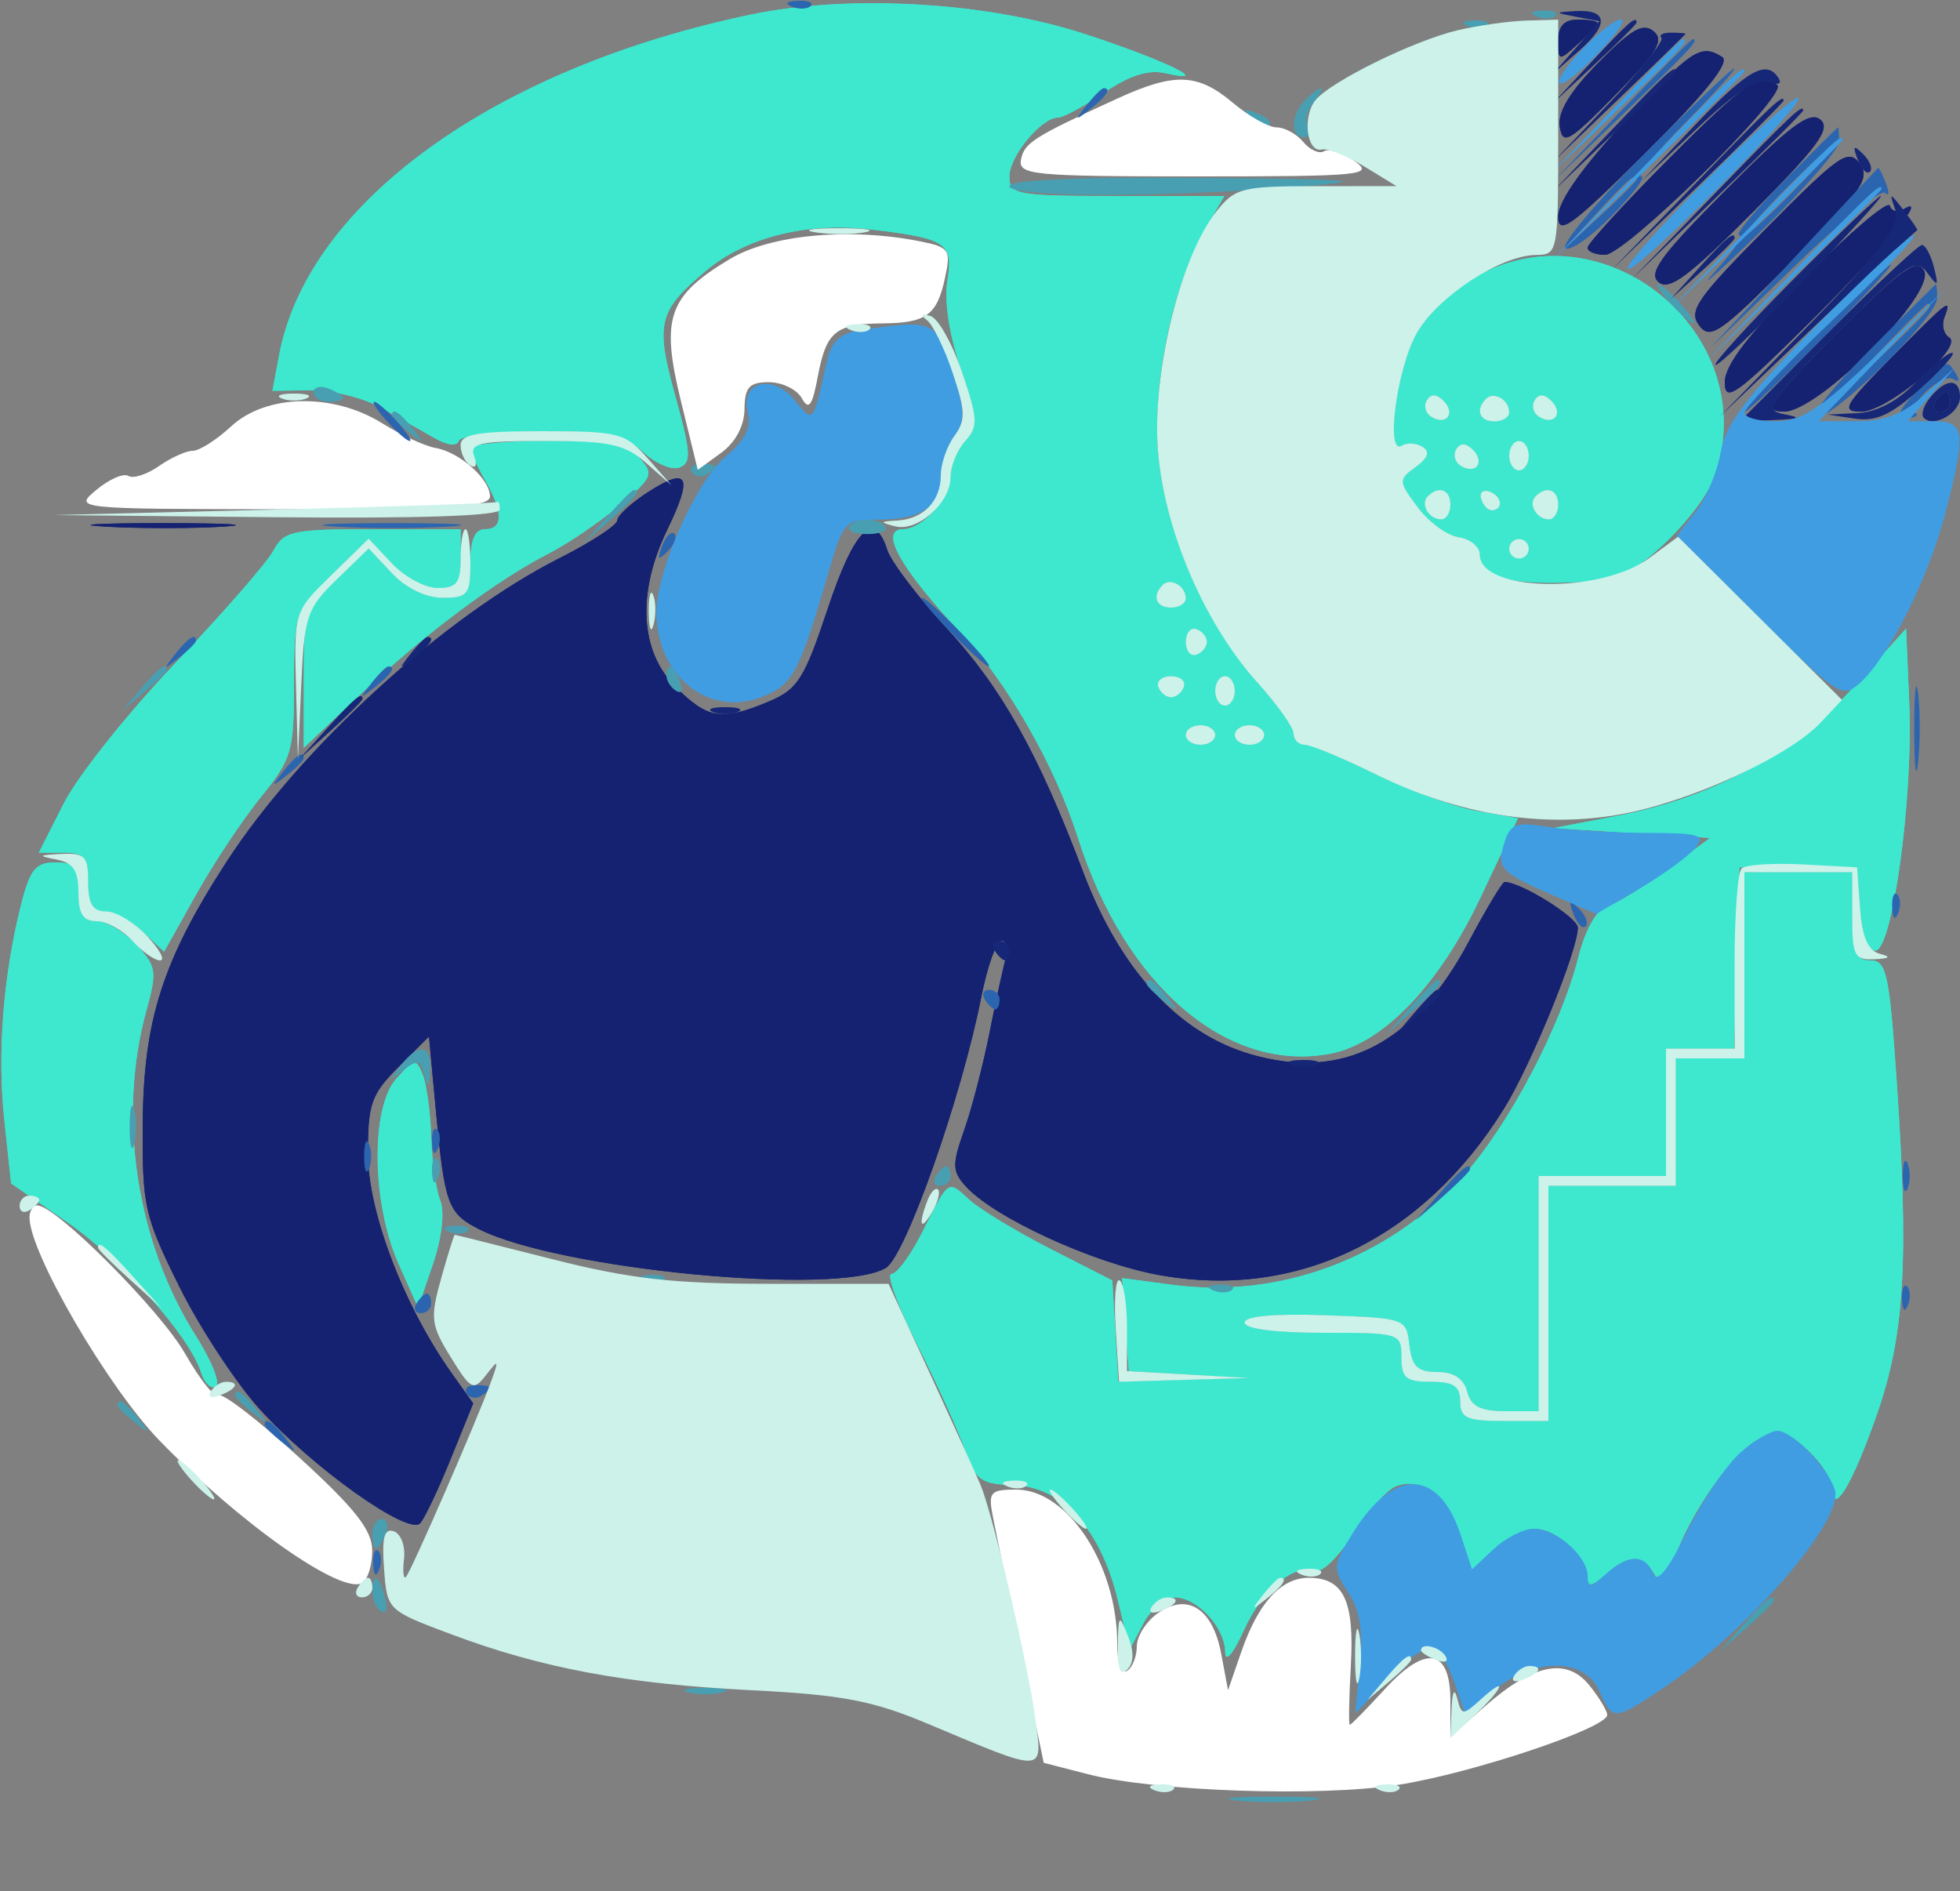 <svg xmlns="http://www.w3.org/2000/svg" width="200" height="193" viewBox="0 0 200 193" version="1.1"><rect x="0" y="0" width="200" height="193" fill="#808080" stroke="none"/><path d="M 76.633 1.486 C 50.481 6.936, 31.396 20.710, 28.484 36.235 L 27.800 39.877 31.727 39.823 C 33.886 39.793, 37.140 40.608, 38.957 41.635 C 40.774 42.661, 43.215 44.049, 44.381 44.721 C 45.656 45.455, 46.633 45.555, 46.833 44.971 C 47.017 44.437, 50.813 44, 55.269 44 C 62.155 44, 63.711 44.319, 65.635 46.127 C 66.880 47.296, 68.545 48.005, 69.336 47.701 C 70.562 47.231, 70.501 46.168, 68.916 40.454 C 66.846 32.988, 67.150 31.735, 72.023 27.634 C 76.067 24.232, 82.294 22.644, 88.665 23.392 C 96.629 24.326, 97.299 24.768, 96.667 28.666 C 96.332 30.731, 96.872 34.222, 98.064 37.685 C 99.799 42.728, 99.846 43.513, 98.504 44.996 C 97.677 45.910, 97 47.565, 97 48.674 C 97 50.821, 94.118 54, 92.171 54 C 89.648 54, 91.860 57.989, 98.042 64.589 C 102.845 69.717, 107.647 78.114, 109.999 85.500 C 114.805 100.589, 125.207 109.497, 135.719 107.525 C 141.102 106.515, 146.848 100.533, 151.112 91.500 L 154.888 83.500 150.694 82.762 C 148.387 82.355, 143.745 80.668, 140.377 79.012 C 137.010 77.355, 133.747 76, 133.127 76 C 132.507 76, 132 75.492, 132 74.871 C 132 74.250, 130.364 71.931, 128.364 69.718 C 122.624 63.364, 118.295 52.836, 118.075 44.694 C 117.878 37.422, 119.914 28.635, 123.044 23.250 L 124.933 20 113.966 20 C 103.667 20, 103 19.878, 103 18 C 103 15.942, 106.256 12, 107.956 12 C 108.481 12, 110.604 10.851, 112.674 9.446 C 115.298 7.666, 117.203 7.070, 118.968 7.477 C 124.073 8.654, 118.595 6.024, 110.500 3.410 C 100.531 0.191, 86.632 -0.598, 76.633 1.486 M 150.556 28.267 C 148.386 29.496, 145.713 32.039, 144.615 33.920 C 142.561 37.437, 141.330 46.532, 143.053 45.468 C 143.574 45.145, 144.518 45.202, 145.151 45.594 C 145.949 46.087, 145.736 46.720, 144.458 47.655 C 142.672 48.960, 142.679 49.093, 144.657 51.752 C 145.781 53.263, 147.668 54.644, 148.850 54.820 C 150.033 54.995, 151 55.794, 151 56.594 C 151 59.168, 155.004 59.963, 163.997 59.175 C 167.013 58.911, 173.736 52.330, 175.047 48.359 C 179.779 34.021, 163.694 20.825, 150.556 28.267 M 145.597 40.844 C 145.251 41.404, 145.455 42.163, 146.050 42.531 C 147.588 43.481, 148.580 42.180, 147.296 40.896 C 146.578 40.178, 146.019 40.161, 145.597 40.844 M 151.639 40.694 C 150.513 41.820, 150.954 43, 152.500 43 C 153.325 43, 154 42.577, 154 42.059 C 154 40.798, 152.438 39.895, 151.639 40.694 M 156.597 40.844 C 156.251 41.404, 156.455 42.163, 157.050 42.531 C 158.588 43.481, 159.580 42.180, 158.296 40.896 C 157.578 40.178, 157.019 40.161, 156.597 40.844 M 48.035 45.750 C 48.055 46.163, 48.714 47.625, 49.500 49 C 51.363 52.259, 51.363 54, 49.500 54 C 48.452 54, 48 55.056, 48 57.500 C 48 60.674, 47.737 61, 45.174 61 C 43.449 61, 41.429 60.021, 39.987 58.486 L 37.625 55.972 34.312 59.182 C 31.188 62.210, 31 62.787, 31 69.348 L 31 76.304 36.750 70.876 C 43.170 64.815, 50.723 59.164, 56 56.475 C 57.925 55.494, 61.157 53.300, 63.183 51.600 C 66.595 48.737, 66.749 48.380, 65.278 46.755 C 64.021 45.366, 62.054 45, 55.845 45 C 51.530 45, 48.016 45.337, 48.035 45.750 M 148.597 45.844 C 148.251 46.404, 148.455 47.163, 149.050 47.531 C 150.588 48.481, 151.580 47.180, 150.296 45.896 C 149.578 45.178, 149.019 45.161, 148.597 45.844 M 154 46.500 C 154 47.325, 154.450 48, 155 48 C 155.550 48, 156 47.325, 156 46.500 C 156 45.675, 155.550 45, 155 45 C 154.450 45, 154 45.675, 154 46.500 M 145.694 50.639 C 144.895 51.438, 145.798 53, 147.059 53 C 147.577 53, 148 52.325, 148 51.500 C 148 49.954, 146.820 49.513, 145.694 50.639 M 151.150 50.950 C 151.370 51.610, 151.876 52.116, 152.275 52.075 C 153.471 51.951, 153.239 50.580, 151.950 50.150 C 151.290 49.930, 150.930 50.290, 151.150 50.950 M 156.694 50.639 C 155.895 51.438, 156.798 53, 158.059 53 C 158.577 53, 159 52.325, 159 51.500 C 159 49.954, 157.820 49.513, 156.694 50.639 M 27.890 56.206 C 27.240 57.419, 22.741 62.578, 17.890 67.669 C 13.039 72.761, 7.922 79.194, 6.518 81.964 L 3.966 87 6.483 87 C 8.613 87, 9 87.461, 9 90 C 9 92.147, 9.479 93, 10.686 93 C 11.613 93, 13.356 93.925, 14.559 95.055 L 16.747 97.111 19.994 91.305 C 21.780 88.112, 24.762 83.624, 26.621 81.332 C 29.778 77.437, 30 76.678, 30 69.785 C 30 62.555, 30.077 62.331, 33.810 58.686 L 37.619 54.966 39.984 57.483 C 41.285 58.867, 43.395 60, 44.674 60 C 46.592 60, 47 59.473, 47 57 L 47 54 38.035 54 C 29.815 54, 28.972 54.183, 27.890 56.206 M 154 56 C 154 56.550, 154.450 57, 155 57 C 155.550 57, 156 56.550, 156 56 C 156 55.450, 155.550 55, 155 55 C 154.450 55, 154 55.450, 154 56 M 118.639 59.694 C 117.513 60.820, 117.954 62, 119.500 62 C 120.325 62, 121 61.577, 121 61.059 C 121 59.798, 119.438 58.895, 118.639 59.694 M 121 65.500 C 121 66.417, 121.484 67.005, 122.075 66.808 C 122.666 66.611, 123.150 66.023, 123.150 65.500 C 123.150 64.977, 122.666 64.389, 122.075 64.192 C 121.484 63.995, 121 64.583, 121 65.500 M 189.225 70.019 C 183.070 76.880, 174.831 81.384, 165 83.260 L 158.500 84.500 166.500 85 L 174.500 85.500 170.149 88.715 C 167.755 90.483, 164.992 92.185, 164.009 92.497 C 162.905 92.847, 161.781 94.815, 161.070 97.637 C 159.298 104.674, 153.981 114.804, 149.366 119.938 C 141.742 128.417, 130.602 132.577, 119.500 131.089 L 114.500 130.420 114.843 135.164 L 115.187 139.909 121.343 140.262 L 127.500 140.615 120.802 140.807 L 114.105 141 113.802 135.829 L 113.500 130.658 107.217 127.455 C 103.762 125.693, 100.047 123.447, 98.961 122.465 C 96.670 120.391, 96.875 120.253, 94.103 125.750 C 92.924 128.088, 91.513 130, 90.967 130 C 90.421 130, 91.618 133.262, 93.626 137.250 C 95.634 141.238, 97.817 146.058, 98.476 147.962 C 99.550 151.063, 100.076 151.438, 103.527 151.557 C 108.420 151.727, 112.343 156.093, 114.070 163.290 L 115.276 168.320 116.670 165.660 C 117.437 164.197, 118.880 163, 119.877 163 C 122.169 163, 124.993 166.062, 125.022 168.579 C 125.035 169.710, 125.822 168.786, 126.937 166.331 C 128.822 162.178, 132.048 159.516, 134.289 160.263 C 134.937 160.479, 136.658 158.777, 138.115 156.480 C 139.571 154.184, 141.523 152.013, 142.454 151.656 C 145.075 150.650, 147.723 152.631, 149.023 156.570 L 150.206 160.155 152.418 158.077 C 153.634 156.935, 155.543 156, 156.659 156 C 158.894 156, 162 158.899, 162 160.984 C 162 161.966, 162.475 161.880, 163.829 160.655 C 166.138 158.566, 167.652 158.556, 168.809 160.624 C 169.565 161.975, 169.893 161.746, 170.758 159.263 C 172.497 154.277, 176.929 147.990, 179.546 146.797 C 181.659 145.834, 182.383 146.011, 184.510 148.009 C 185.879 149.296, 187 151.035, 187 151.874 C 187 154.843, 189.069 151.378, 191.541 144.269 C 194.353 136.183, 194.795 128.643, 193.534 110.250 C 192.784 99.307, 192.498 98, 190.847 98 C 189.325 98, 189 97.209, 189 93.500 L 189 89 183.500 89 L 178 89 178 98.500 L 178 108 174.500 108 L 171 108 171 114.500 L 171 121 164.500 121 L 158 121 158 133 L 158 145 153.500 145 C 149.667 145, 149 144.704, 149 143 C 149 141.444, 148.333 141, 146 141 C 143.467 141, 143 140.611, 143 138.500 C 143 136.042, 142.867 136, 135 136 C 130.126 136, 127 135.593, 127 134.960 C 127 134.300, 130.017 134.025, 135.250 134.210 C 143.425 134.497, 143.503 134.525, 143.816 137.250 C 144.069 139.441, 144.646 140, 146.660 140 C 148.346 140, 149.361 140.666, 149.710 142 C 150.103 143.503, 151.074 144, 153.617 144 L 157 144 157 132 L 157 120 163.500 120 L 170 120 170 113.500 L 170 107 173.462 107 L 176.925 107 177.212 97.750 L 177.500 88.500 183.500 88.500 L 189.500 88.500 189.807 92.750 C 189.993 95.316, 190.610 97, 191.363 97 C 193.096 97, 195.231 81.466, 194.824 71.819 L 194.500 64.138 189.225 70.019 M 118.192 70.075 C 118.389 70.666, 118.977 71.150, 119.500 71.150 C 120.023 71.150, 120.611 70.666, 120.808 70.075 C 121.005 69.484, 120.417 69, 119.500 69 C 118.583 69, 117.995 69.484, 118.192 70.075 M 124 70.500 C 124 71.325, 124.450 72, 125 72 C 125.550 72, 126 71.325, 126 70.500 C 126 69.675, 125.550 69, 125 69 C 124.450 69, 124 69.675, 124 70.500 M 121 75 C 121 75.550, 121.675 76, 122.500 76 C 123.325 76, 124 75.550, 124 75 C 124 74.450, 123.325 74, 122.500 74 C 121.675 74, 121 74.450, 121 75 M 126 75 C 126 75.550, 126.675 76, 127.500 76 C 128.325 76, 129 75.550, 129 75 C 129 74.450, 128.325 74, 127.500 74 C 126.675 74, 126 74.450, 126 75 M 2.148 92.328 C 0.326 99.562, -0.289 107.474, 0.440 114.285 L 1.133 120.759 6.727 124.612 C 12.346 128.482, 19.319 136.280, 20.507 140.022 C 20.857 141.126, 21.542 141.783, 22.029 141.482 C 22.516 141.181, 21.598 138.859, 19.989 136.322 C 13.912 126.739, 11.958 113.914, 14.933 103.138 C 16.045 99.110, 15.965 98.592, 13.894 96.388 C 12.661 95.074, 10.830 94, 9.826 94 C 8.464 94, 8 93.238, 8 91 C 8 88.507, 7.598 88, 5.619 88 C 3.645 88, 3.051 88.741, 2.148 92.328 M 40.464 110.042 C 37.803 112.987, 37.912 122.761, 40.675 128.967 L 42.664 133.434 44.184 128.967 C 45.094 126.295, 45.391 123.697, 44.923 122.500 C 44.493 121.400, 44.077 118.475, 44 116 C 43.923 113.525, 43.537 110.683, 43.144 109.685 C 42.473 107.982, 42.306 108.005, 40.464 110.042" stroke="none" fill="#3de8cf" fill-rule="evenodd"/><path d="M 161.510 4.990 C 159.935 6.634, 158.869 8.202, 159.141 8.475 C 159.414 8.747, 161.157 7.402, 163.015 5.485 C 164.872 3.568, 165.938 2, 165.383 2 C 164.828 2, 163.085 3.345, 161.510 4.990 M 164.971 10.750 L 158.500 17.500 165.250 11.029 C 171.520 5.018, 172.457 4, 171.721 4 C 171.568 4, 168.530 7.037, 164.971 10.750 M 167.980 16.750 L 158.500 26.500 168.250 17.020 C 173.613 11.806, 178 7.418, 178 7.270 C 178 6.545, 176.785 7.694, 167.980 16.750 M 174.031 18.469 C 169.397 23.127, 165.830 27.163, 166.105 27.438 C 166.379 27.713, 170.621 23.901, 175.531 18.969 C 180.441 14.036, 184.008 10, 183.457 10 C 182.906 10, 178.664 13.811, 174.031 18.469 M 178.978 22.750 L 170.500 31.500 179.250 23.022 C 184.063 18.359, 188 14.422, 188 14.272 C 188 13.544, 186.852 14.623, 178.978 22.750 M 182.978 27.750 L 174.500 36.500 183.250 28.022 C 188.063 23.359, 192 19.422, 192 19.272 C 192 18.544, 190.852 19.623, 182.978 27.750 M 185.341 33.250 C 178.211 40.482, 176.082 43.296, 175.584 46.149 C 175.234 48.155, 174.086 50.892, 173.034 52.230 L 171.120 54.663 179.521 63.021 C 187.581 71.039, 188 71.310, 189.815 69.668 C 192.720 67.038, 196.767 58.993, 198.467 52.465 C 200.644 44.106, 200.511 43, 197.326 43 L 194.651 43 197.072 40.250 L 199.493 37.500 196.442 40.250 C 194.209 42.263, 192.340 43, 189.474 43 L 185.558 43 192.029 36.250 L 198.500 29.500 191.475 36.250 C 185.766 41.736, 183.846 43, 181.225 43 C 179.451 43, 178 42.601, 178 42.114 C 178 41.626, 182.073 37.351, 187.051 32.614 C 192.030 27.876, 195.733 24, 195.282 24 C 194.830 24, 190.357 28.163, 185.341 33.250 M 87.752 33.716 C 85.745 34.020, 84.844 34.856, 84.409 36.816 C 82.970 43.307, 83.020 43.246, 81.082 40.853 C 78.832 38.074, 75.497 38.969, 76.324 42.130 C 76.717 43.636, 76.054 44.925, 73.993 46.659 C 71.014 49.166, 67 58.253, 67 62.490 C 67 69.047, 72.437 73.304, 77.914 71.036 C 80.916 69.792, 81.556 68.584, 84.425 58.750 C 86.082 53.071, 86.148 53, 89.851 53 C 94.077 53, 96 51.590, 96 48.491 C 96 47.331, 96.610 45.548, 97.356 44.528 C 98.504 42.958, 98.475 41.932, 97.165 37.837 C 95.518 32.686, 95.269 32.577, 87.752 33.716 M 153.504 85.987 C 152.681 88.579, 153.114 89.034, 158.695 91.443 L 162.890 93.254 167.275 90.685 C 169.686 89.272, 172.241 87.414, 172.952 86.558 C 174.099 85.175, 173.528 84.999, 167.872 84.989 C 164.368 84.983, 159.859 84.707, 157.854 84.375 C 154.697 83.853, 154.113 84.069, 153.504 85.987 M 177.571 148.250 C 176.173 149.488, 173.731 153.112, 172.143 156.304 C 170.166 160.276, 169.067 161.617, 168.659 160.554 C 167.888 158.543, 166.121 158.580, 163.829 160.655 C 162.272 162.064, 162 162.087, 162 160.810 C 162 158.800, 158.790 156, 156.486 156 C 155.464 156, 153.634 156.935, 152.418 158.077 L 150.206 160.155 149.023 156.570 C 146.793 149.811, 142.167 149.757, 138.036 156.441 C 135.999 159.737, 135.977 160.035, 137.573 162.470 C 138.781 164.315, 139.120 166.402, 138.781 169.922 L 138.312 174.812 141.615 171.309 C 145.419 167.276, 146.932 167.369, 148.431 171.727 L 149.500 174.833 152.500 172.422 C 156.626 169.105, 161.652 169.142, 163.182 172.500 C 164.591 175.592, 164.643 175.591, 169.518 172.366 C 178.176 166.639, 188.213 155.095, 187.224 152 C 186.514 149.774, 182.838 146, 181.381 146 C 180.683 146, 178.968 147.012, 177.571 148.250" stroke="none" fill="#409de2" fill-rule="evenodd"/><path d="M 159 4.155 C 159 6.247, 159.059 6.257, 161 4.500 C 162.100 3.505, 163 2.535, 163 2.345 C 163 2.155, 162.100 2, 161 2 C 159.619 2, 159 2.667, 159 4.155 M 163.095 6.403 C 160.176 9.377, 158.934 11.437, 159.164 12.923 C 159.463 14.859, 160.079 14.508, 164.802 9.714 C 169.118 5.333, 169.849 4.120, 168.733 3.193 C 167.653 2.297, 166.458 2.977, 163.095 6.403 M 165.750 12.450 C 161.376 17.169, 159 20.564, 159 22.096 C 159 24.091, 160.395 23.070, 167.976 15.524 C 174.123 9.406, 176.566 6.343, 175.726 5.810 C 173.547 4.425, 172.608 5.051, 165.750 12.450 M 170.228 16.271 C 165.703 20.820, 162 24.870, 162 25.271 C 162 25.672, 162.797 26, 163.772 26 C 165.848 26, 182.394 9.727, 181.364 8.698 C 179.835 7.168, 178.130 8.328, 170.228 16.271 M 176.133 19.366 C 169.470 26.064, 168.146 27.877, 169.250 28.793 C 170.334 29.692, 172.326 28.209, 178.867 21.634 C 185.530 14.936, 186.854 13.123, 185.750 12.207 C 184.666 11.308, 182.674 12.791, 176.133 19.366 M 180.303 23.229 C 173.159 30.441, 172.272 31.718, 173.377 33.199 C 174.513 34.720, 175.501 34.038, 182.839 26.662 C 190.018 19.445, 190.875 18.212, 189.764 16.692 C 188.622 15.130, 187.688 15.775, 180.303 23.229 M 184.244 28.254 C 178.404 34.125, 176 37.258, 176 38.999 C 176 41.140, 177.102 40.365, 184.569 32.978 C 192.256 25.372, 197.013 19.638, 194.185 21.386 C 193.627 21.730, 193.017 21.552, 192.830 20.990 C 192.642 20.427, 188.779 23.696, 184.244 28.254 M 187.490 34.010 C 180.451 41.090, 179.832 42, 182.052 42 C 185.599 42, 197.606 29.906, 196.328 27.621 C 195.591 26.305, 194.020 27.441, 187.490 34.010 M 193 36.500 C 188.169 41.392, 187.828 42, 189.913 42 C 192.618 42, 200.455 35.399, 198.895 34.435 C 198.328 34.084, 198.105 33.168, 198.400 32.399 C 199.207 30.298, 198.881 30.545, 193 36.500 M 197.500 41 C 197.160 41.550, 197.359 42, 197.941 42 C 198.523 42, 199 41.550, 199 41 C 199 40.450, 198.802 40, 198.559 40 C 198.316 40, 197.840 40.450, 197.500 41 M 66.250 50.134 C 64.463 51.268, 63 52.596, 63 53.084 C 63 53.572, 60.358 55.305, 57.130 56.934 C 45.336 62.888, 30.637 76.305, 23.052 88.041 C 16.597 98.028, 14.645 104.126, 14.568 114.552 C 14.504 123.063, 14.724 124.057, 18.253 131.197 C 20.317 135.373, 24.009 141.018, 26.458 143.743 C 31.840 149.729, 41.695 156.744, 42.876 155.430 C 43.336 154.918, 44.740 151.959, 45.997 148.853 L 48.283 143.206 46.119 140.167 C 41.231 133.302, 37.554 123.691, 37.543 117.753 C 37.534 112.644, 37.880 111.658, 40.653 108.885 L 43.773 105.765 44.458 113.133 C 45.366 122.897, 45.683 123.786, 48.821 125.396 C 56.903 129.542, 85.483 132.285, 90.384 129.385 C 92.396 128.195, 98.117 111.969, 100.128 101.750 C 100.751 98.588, 101.682 96, 102.197 96 C 102.713 96, 102.910 96.787, 102.636 97.750 C 102.362 98.713, 101.608 102.170, 100.960 105.433 C 100.312 108.696, 99.151 113.155, 98.380 115.341 C 97.143 118.845, 97.163 119.523, 98.544 121.049 C 101.429 124.236, 111.453 128.850, 118.193 130.091 C 132.255 132.682, 145.193 126.459, 153.469 113.123 C 156.243 108.653, 161 96.992, 161 94.662 C 161 93.627, 155.184 90, 153.525 90 C 153.301 90, 151.656 92.742, 149.870 96.093 C 144.288 106.565, 137.024 110.312, 127.610 107.575 C 120.241 105.433, 114.295 98.960, 110.526 88.980 C 105.945 76.848, 102.250 70.255, 96.565 64.071 C 93.622 60.870, 90.911 57.294, 90.540 56.125 C 89.216 51.953, 87.178 53.957, 84.467 62.099 C 82.067 69.306, 81.400 70.353, 78.417 71.599 C 73.632 73.599, 72.218 73.372, 68.923 70.077 C 65.301 66.455, 64.978 60.491, 68.059 54.114 C 70.723 48.601, 70.262 47.587, 66.250 50.134 M 10.789 53.741 C 14.248 53.937, 19.648 53.936, 22.789 53.738 C 25.930 53.540, 23.100 53.380, 16.500 53.382 C 9.900 53.384, 7.330 53.546, 10.789 53.741" stroke="none" fill="#152272" fill-rule="evenodd"/><path d="M 159 4.155 C 159 6.247, 159.059 6.257, 161 4.500 C 162.100 3.505, 163 2.535, 163 2.345 C 163 2.155, 162.100 2, 161 2 C 159.619 2, 159 2.667, 159 4.155 M 163.095 6.403 C 160.176 9.377, 158.934 11.437, 159.164 12.923 C 159.463 14.859, 160.079 14.508, 164.802 9.714 C 169.118 5.333, 169.849 4.120, 168.733 3.193 C 167.653 2.297, 166.458 2.977, 163.095 6.403 M 165.750 12.450 C 161.376 17.169, 159 20.564, 159 22.096 C 159 24.091, 160.395 23.070, 167.976 15.524 C 174.123 9.406, 176.566 6.343, 175.726 5.810 C 173.547 4.425, 172.608 5.051, 165.750 12.450 M 170.228 16.271 C 165.703 20.820, 162 24.870, 162 25.271 C 162 25.672, 162.797 26, 163.772 26 C 165.848 26, 182.394 9.727, 181.364 8.698 C 179.835 7.168, 178.130 8.328, 170.228 16.271 M 176.133 19.366 C 169.470 26.064, 168.146 27.877, 169.250 28.793 C 170.334 29.692, 172.326 28.209, 178.867 21.634 C 185.530 14.936, 186.854 13.123, 185.750 12.207 C 184.666 11.308, 182.674 12.791, 176.133 19.366 M 180.303 23.229 C 173.159 30.441, 172.272 31.718, 173.377 33.199 C 174.513 34.720, 175.501 34.038, 182.839 26.662 C 190.018 19.445, 190.875 18.212, 189.764 16.692 C 188.622 15.130, 187.688 15.775, 180.303 23.229 M 184.244 28.254 C 178.404 34.125, 176 37.258, 176 38.999 C 176 41.140, 177.102 40.365, 184.569 32.978 C 192.256 25.372, 197.013 19.638, 194.185 21.386 C 193.627 21.730, 193.017 21.552, 192.830 20.990 C 192.642 20.427, 188.779 23.696, 184.244 28.254 M 187.490 34.010 C 180.451 41.090, 179.832 42, 182.052 42 C 185.599 42, 197.606 29.906, 196.328 27.621 C 195.591 26.305, 194.020 27.441, 187.490 34.010 M 193 36.500 C 188.169 41.392, 187.828 42, 189.913 42 C 192.618 42, 200.455 35.399, 198.895 34.435 C 198.328 34.084, 198.105 33.168, 198.400 32.399 C 199.207 30.298, 198.881 30.545, 193 36.500 M 197.500 41 C 197.160 41.550, 197.359 42, 197.941 42 C 198.523 42, 199 41.550, 199 41 C 199 40.450, 198.802 40, 198.559 40 C 198.316 40, 197.840 40.450, 197.500 41 M 66.250 50.134 C 64.463 51.268, 63 52.596, 63 53.084 C 63 53.572, 60.358 55.305, 57.130 56.934 C 45.336 62.888, 30.637 76.305, 23.052 88.041 C 16.597 98.028, 14.645 104.126, 14.568 114.552 C 14.504 123.063, 14.724 124.057, 18.253 131.197 C 20.317 135.373, 24.009 141.018, 26.458 143.743 C 31.840 149.729, 41.695 156.744, 42.876 155.430 C 43.336 154.918, 44.740 151.959, 45.997 148.853 L 48.283 143.206 46.119 140.167 C 41.231 133.302, 37.554 123.691, 37.543 117.753 C 37.534 112.644, 37.880 111.658, 40.653 108.885 L 43.773 105.765 44.458 113.133 C 45.366 122.897, 45.683 123.786, 48.821 125.396 C 56.903 129.542, 85.483 132.285, 90.384 129.385 C 92.396 128.195, 98.117 111.969, 100.128 101.750 C 100.751 98.588, 101.682 96, 102.197 96 C 102.713 96, 102.910 96.787, 102.636 97.750 C 102.362 98.713, 101.608 102.170, 100.960 105.433 C 100.312 108.696, 99.151 113.155, 98.380 115.341 C 97.143 118.845, 97.163 119.523, 98.544 121.049 C 101.429 124.236, 111.453 128.850, 118.193 130.091 C 132.255 132.682, 145.193 126.459, 153.469 113.123 C 156.243 108.653, 161 96.992, 161 94.662 C 161 93.627, 155.184 90, 153.525 90 C 153.301 90, 151.656 92.742, 149.870 96.093 C 144.288 106.565, 137.024 110.312, 127.610 107.575 C 120.241 105.433, 114.295 98.960, 110.526 88.980 C 105.945 76.848, 102.250 70.255, 96.565 64.071 C 93.622 60.870, 90.911 57.294, 90.540 56.125 C 89.216 51.953, 87.178 53.957, 84.467 62.099 C 82.067 69.306, 81.400 70.353, 78.417 71.599 C 73.632 73.599, 72.218 73.372, 68.923 70.077 C 65.301 66.455, 64.978 60.491, 68.059 54.114 C 70.723 48.601, 70.262 47.587, 66.250 50.134 M 10.789 53.741 C 14.248 53.937, 19.648 53.936, 22.789 53.738 C 25.930 53.540, 23.100 53.380, 16.500 53.382 C 9.900 53.384, 7.330 53.546, 10.789 53.741" stroke="none" fill="#152272" fill-rule="evenodd"/><path d="M 76.633 1.486 C 50.481 6.936, 31.396 20.710, 28.484 36.235 L 27.800 39.877 31.727 39.823 C 33.886 39.793, 37.140 40.608, 38.957 41.635 C 40.774 42.661, 43.215 44.049, 44.381 44.721 C 45.656 45.455, 46.633 45.555, 46.833 44.971 C 47.017 44.437, 50.813 44, 55.269 44 C 62.155 44, 63.711 44.319, 65.635 46.127 C 66.880 47.296, 68.545 48.005, 69.336 47.701 C 70.562 47.231, 70.501 46.168, 68.916 40.454 C 66.846 32.988, 67.150 31.735, 72.023 27.634 C 76.067 24.232, 82.294 22.644, 88.665 23.392 C 96.629 24.326, 97.299 24.768, 96.667 28.666 C 96.332 30.731, 96.872 34.222, 98.064 37.685 C 99.799 42.728, 99.846 43.513, 98.504 44.996 C 97.677 45.910, 97 47.565, 97 48.674 C 97 50.821, 94.118 54, 92.171 54 C 89.648 54, 91.860 57.989, 98.042 64.589 C 102.845 69.717, 107.647 78.114, 109.999 85.500 C 114.805 100.589, 125.207 109.497, 135.719 107.525 C 141.102 106.515, 146.848 100.533, 151.112 91.500 L 154.888 83.500 150.694 82.762 C 148.387 82.355, 143.745 80.668, 140.377 79.012 C 137.010 77.355, 133.747 76, 133.127 76 C 132.507 76, 132 75.492, 132 74.871 C 132 74.250, 130.364 71.931, 128.364 69.718 C 122.624 63.364, 118.295 52.836, 118.075 44.694 C 117.878 37.422, 119.914 28.635, 123.044 23.250 L 124.933 20 113.966 20 C 103.667 20, 103 19.878, 103 18 C 103 15.942, 106.256 12, 107.956 12 C 108.481 12, 110.604 10.851, 112.674 9.446 C 115.298 7.666, 117.203 7.070, 118.968 7.477 C 124.073 8.654, 118.595 6.024, 110.500 3.410 C 100.531 0.191, 86.632 -0.598, 76.633 1.486 M 150.556 28.267 C 148.386 29.496, 145.713 32.039, 144.615 33.920 C 142.561 37.437, 141.330 46.532, 143.053 45.468 C 143.574 45.145, 144.518 45.202, 145.151 45.594 C 145.949 46.087, 145.736 46.720, 144.458 47.655 C 142.672 48.960, 142.679 49.093, 144.657 51.752 C 145.781 53.263, 147.668 54.644, 148.850 54.820 C 150.033 54.995, 151 55.794, 151 56.594 C 151 59.168, 155.004 59.963, 163.997 59.175 C 167.013 58.911, 173.736 52.330, 175.047 48.359 C 179.779 34.021, 163.694 20.825, 150.556 28.267 M 145.597 40.844 C 145.251 41.404, 145.455 42.163, 146.050 42.531 C 147.588 43.481, 148.580 42.180, 147.296 40.896 C 146.578 40.178, 146.019 40.161, 145.597 40.844 M 151.639 40.694 C 150.513 41.820, 150.954 43, 152.500 43 C 153.325 43, 154 42.577, 154 42.059 C 154 40.798, 152.438 39.895, 151.639 40.694 M 156.597 40.844 C 156.251 41.404, 156.455 42.163, 157.050 42.531 C 158.588 43.481, 159.580 42.180, 158.296 40.896 C 157.578 40.178, 157.019 40.161, 156.597 40.844 M 48.035 45.750 C 48.055 46.163, 48.714 47.625, 49.500 49 C 51.363 52.259, 51.363 54, 49.500 54 C 48.452 54, 48 55.056, 48 57.500 C 48 60.674, 47.737 61, 45.174 61 C 43.449 61, 41.429 60.021, 39.987 58.486 L 37.625 55.972 34.312 59.182 C 31.188 62.210, 31 62.787, 31 69.348 L 31 76.304 36.750 70.876 C 43.170 64.815, 50.723 59.164, 56 56.475 C 57.925 55.494, 61.157 53.300, 63.183 51.600 C 66.595 48.737, 66.749 48.380, 65.278 46.755 C 64.021 45.366, 62.054 45, 55.845 45 C 51.530 45, 48.016 45.337, 48.035 45.750 M 148.597 45.844 C 148.251 46.404, 148.455 47.163, 149.050 47.531 C 150.588 48.481, 151.580 47.180, 150.296 45.896 C 149.578 45.178, 149.019 45.161, 148.597 45.844 M 154 46.500 C 154 47.325, 154.450 48, 155 48 C 155.550 48, 156 47.325, 156 46.500 C 156 45.675, 155.550 45, 155 45 C 154.450 45, 154 45.675, 154 46.500 M 145.694 50.639 C 144.895 51.438, 145.798 53, 147.059 53 C 147.577 53, 148 52.325, 148 51.500 C 148 49.954, 146.820 49.513, 145.694 50.639 M 151.150 50.950 C 151.370 51.610, 151.876 52.116, 152.275 52.075 C 153.471 51.951, 153.239 50.580, 151.950 50.150 C 151.290 49.930, 150.930 50.290, 151.150 50.950 M 156.694 50.639 C 155.895 51.438, 156.798 53, 158.059 53 C 158.577 53, 159 52.325, 159 51.500 C 159 49.954, 157.820 49.513, 156.694 50.639 M 27.890 56.206 C 27.240 57.419, 22.741 62.578, 17.890 67.669 C 13.039 72.761, 7.922 79.194, 6.518 81.964 L 3.966 87 6.483 87 C 8.613 87, 9 87.461, 9 90 C 9 92.147, 9.479 93, 10.686 93 C 11.613 93, 13.356 93.925, 14.559 95.055 L 16.747 97.111 19.994 91.305 C 21.780 88.112, 24.762 83.624, 26.621 81.332 C 29.778 77.437, 30 76.678, 30 69.785 C 30 62.555, 30.077 62.331, 33.810 58.686 L 37.619 54.966 39.984 57.483 C 41.285 58.867, 43.395 60, 44.674 60 C 46.592 60, 47 59.473, 47 57 L 47 54 38.035 54 C 29.815 54, 28.972 54.183, 27.890 56.206 M 154 56 C 154 56.550, 154.450 57, 155 57 C 155.550 57, 156 56.550, 156 56 C 156 55.450, 155.550 55, 155 55 C 154.450 55, 154 55.450, 154 56 M 118.639 59.694 C 117.513 60.820, 117.954 62, 119.500 62 C 120.325 62, 121 61.577, 121 61.059 C 121 59.798, 119.438 58.895, 118.639 59.694 M 121 65.500 C 121 66.417, 121.484 67.005, 122.075 66.808 C 122.666 66.611, 123.150 66.023, 123.150 65.500 C 123.150 64.977, 122.666 64.389, 122.075 64.192 C 121.484 63.995, 121 64.583, 121 65.500 M 189.225 70.019 C 183.070 76.880, 174.831 81.384, 165 83.260 L 158.500 84.500 166.500 85 L 174.500 85.500 170.149 88.715 C 167.755 90.483, 164.992 92.185, 164.009 92.497 C 162.905 92.847, 161.781 94.815, 161.070 97.637 C 159.298 104.674, 153.981 114.804, 149.366 119.938 C 141.742 128.417, 130.602 132.577, 119.500 131.089 L 114.500 130.420 114.843 135.164 L 115.187 139.909 121.343 140.262 L 127.500 140.615 120.802 140.807 L 114.105 141 113.802 135.829 L 113.500 130.658 107.217 127.455 C 103.762 125.693, 100.047 123.447, 98.961 122.465 C 96.670 120.391, 96.875 120.253, 94.103 125.750 C 92.924 128.088, 91.513 130, 90.967 130 C 90.421 130, 91.618 133.262, 93.626 137.250 C 95.634 141.238, 97.817 146.058, 98.476 147.962 C 99.550 151.063, 100.076 151.438, 103.527 151.557 C 108.420 151.727, 112.343 156.093, 114.070 163.290 L 115.276 168.320 116.670 165.660 C 117.437 164.197, 118.880 163, 119.877 163 C 122.169 163, 124.993 166.062, 125.022 168.579 C 125.035 169.710, 125.822 168.786, 126.937 166.331 C 128.822 162.178, 132.048 159.516, 134.289 160.263 C 134.937 160.479, 136.658 158.777, 138.115 156.480 C 139.571 154.184, 141.523 152.013, 142.454 151.656 C 145.075 150.650, 147.723 152.631, 149.023 156.570 L 150.206 160.155 152.418 158.077 C 153.634 156.935, 155.543 156, 156.659 156 C 158.894 156, 162 158.899, 162 160.984 C 162 161.966, 162.475 161.880, 163.829 160.655 C 166.138 158.566, 167.652 158.556, 168.809 160.624 C 169.565 161.975, 169.893 161.746, 170.758 159.263 C 172.497 154.277, 176.929 147.990, 179.546 146.797 C 181.659 145.834, 182.383 146.011, 184.510 148.009 C 185.879 149.296, 187 151.035, 187 151.874 C 187 154.843, 189.069 151.378, 191.541 144.269 C 194.353 136.183, 194.795 128.643, 193.534 110.250 C 192.784 99.307, 192.498 98, 190.847 98 C 189.325 98, 189 97.209, 189 93.500 L 189 89 183.500 89 L 178 89 178 98.500 L 178 108 174.500 108 L 171 108 171 114.500 L 171 121 164.500 121 L 158 121 158 133 L 158 145 153.500 145 C 149.667 145, 149 144.704, 149 143 C 149 141.444, 148.333 141, 146 141 C 143.467 141, 143 140.611, 143 138.500 C 143 136.042, 142.867 136, 135 136 C 130.126 136, 127 135.593, 127 134.960 C 127 134.300, 130.017 134.025, 135.250 134.210 C 143.425 134.497, 143.503 134.525, 143.816 137.250 C 144.069 139.441, 144.646 140, 146.660 140 C 148.346 140, 149.361 140.666, 149.710 142 C 150.103 143.503, 151.074 144, 153.617 144 L 157 144 157 132 L 157 120 163.500 120 L 170 120 170 113.500 L 170 107 173.462 107 L 176.925 107 177.212 97.750 L 177.500 88.500 183.500 88.500 L 189.500 88.500 189.807 92.750 C 189.993 95.316, 190.610 97, 191.363 97 C 193.096 97, 195.231 81.466, 194.824 71.819 L 194.500 64.138 189.225 70.019 M 118.192 70.075 C 118.389 70.666, 118.977 71.150, 119.500 71.150 C 120.023 71.150, 120.611 70.666, 120.808 70.075 C 121.005 69.484, 120.417 69, 119.500 69 C 118.583 69, 117.995 69.484, 118.192 70.075 M 124 70.500 C 124 71.325, 124.450 72, 125 72 C 125.550 72, 126 71.325, 126 70.500 C 126 69.675, 125.550 69, 125 69 C 124.450 69, 124 69.675, 124 70.500 M 121 75 C 121 75.550, 121.675 76, 122.500 76 C 123.325 76, 124 75.550, 124 75 C 124 74.450, 123.325 74, 122.500 74 C 121.675 74, 121 74.450, 121 75 M 126 75 C 126 75.550, 126.675 76, 127.500 76 C 128.325 76, 129 75.550, 129 75 C 129 74.450, 128.325 74, 127.500 74 C 126.675 74, 126 74.450, 126 75 M 2.148 92.328 C 0.326 99.562, -0.289 107.474, 0.440 114.285 L 1.133 120.759 6.727 124.612 C 12.346 128.482, 19.319 136.280, 20.507 140.022 C 20.857 141.126, 21.542 141.783, 22.029 141.482 C 22.516 141.181, 21.598 138.859, 19.989 136.322 C 13.912 126.739, 11.958 113.914, 14.933 103.138 C 16.045 99.110, 15.965 98.592, 13.894 96.388 C 12.661 95.074, 10.830 94, 9.826 94 C 8.464 94, 8 93.238, 8 91 C 8 88.507, 7.598 88, 5.619 88 C 3.645 88, 3.051 88.741, 2.148 92.328 M 40.464 110.042 C 37.803 112.987, 37.912 122.761, 40.675 128.967 L 42.664 133.434 44.184 128.967 C 45.094 126.295, 45.391 123.697, 44.923 122.500 C 44.493 121.400, 44.077 118.475, 44 116 C 43.923 113.525, 43.537 110.683, 43.144 109.685 C 42.473 107.982, 42.306 108.005, 40.464 110.042" stroke="none" fill="#3de8cf" fill-rule="evenodd"/><path d="M 156.813 1.683 C 157.534 1.972, 158.397 1.936, 158.729 1.604 C 159.061 1.272, 158.471 1.036, 157.417 1.079 C 156.252 1.127, 156.015 1.364, 156.813 1.683 M 149.813 2.683 C 150.534 2.972, 151.397 2.936, 151.729 2.604 C 152.061 2.272, 151.471 2.036, 150.417 2.079 C 149.252 2.127, 149.015 2.364, 149.813 2.683 M 133.200 10.200 C 131.716 11.684, 131.630 14, 133.059 14 C 133.641 14, 133.828 13.530, 133.473 12.956 C 133.118 12.382, 133.372 11.257, 134.036 10.456 C 135.493 8.701, 134.885 8.515, 133.200 10.200 M 127.733 12.124 C 128.412 12.808, 129.219 13.115, 129.526 12.807 C 129.834 12.499, 129.279 11.940, 128.293 11.564 C 126.868 11.022, 126.753 11.136, 127.733 12.124 M 103 19 C 103 20.149, 118.743 20.177, 132.500 19.053 C 140.210 18.422, 138.742 18.294, 122.250 18.158 C 109.978 18.057, 103 18.362, 103 19 M 170.500 31 C 171.495 32.100, 172.535 33, 172.810 33 C 173.085 33, 172.495 32.100, 171.500 31 C 170.505 29.900, 169.465 29, 169.190 29 C 168.915 29, 169.505 29.900, 170.500 31 M 32 40.031 C 32 40.564, 32.675 41, 33.500 41 C 34.325 41, 35 40.823, 35 40.607 C 35 40.391, 34.325 39.955, 33.500 39.638 C 32.675 39.322, 32 39.499, 32 40.031 M 40 42.378 C 40 42.585, 40.788 43.373, 41.750 44.128 C 43.336 45.371, 43.371 45.336, 42.128 43.750 C 40.821 42.084, 40 41.555, 40 42.378 M 70.613 48.183 C 70.902 48.650, 71.557 48.774, 72.069 48.457 C 73.377 47.649, 73.230 47.333, 71.544 47.333 C 70.743 47.333, 70.324 47.716, 70.613 48.183 M 61.924 52.750 L 59.500 55.500 62.250 53.076 C 64.820 50.810, 65.459 50, 64.674 50 C 64.495 50, 63.258 51.237, 61.924 52.750 M 86.655 53.750 C 86.400 54.163, 87.230 54.500, 88.500 54.500 C 89.770 54.500, 90.600 54.163, 90.345 53.750 C 90.091 53.337, 89.260 53, 88.500 53 C 87.740 53, 86.909 53.337, 86.655 53.750 M 14.405 70.250 L 12.500 72.500 14.750 70.595 C 15.988 69.547, 17 68.535, 17 68.345 C 17 67.545, 16.195 68.136, 14.405 70.250 M 68 68.941 C 68 69.459, 68.445 70.157, 68.989 70.493 C 69.555 70.843, 69.723 70.442, 69.382 69.552 C 68.717 67.820, 68 67.503, 68 68.941 M 117 100.378 C 117 100.585, 117.787 101.373, 118.750 102.128 C 120.336 103.371, 120.371 103.336, 119.128 101.750 C 117.821 100.084, 117 99.555, 117 100.378 M 143.924 102.750 L 141.500 105.500 144.250 103.076 C 146.820 100.810, 147.459 100, 146.674 100 C 146.495 100, 145.258 101.237, 143.924 102.750 M 40.872 108.750 C 39.644 110.317, 39.674 110.364, 41.166 109.197 C 42.579 108.093, 42.904 108.169, 43.300 109.697 C 43.669 111.119, 43.793 111.024, 43.884 109.250 C 44.023 106.557, 42.757 106.347, 40.872 108.750 M 13.232 115 C 13.232 116.925, 13.438 117.713, 13.689 116.750 C 13.941 115.787, 13.941 114.213, 13.689 113.250 C 13.438 112.287, 13.232 113.075, 13.232 115 M 44.079 119.583 C 44.127 120.748, 44.364 120.985, 44.683 120.188 C 44.972 119.466, 44.936 118.603, 44.604 118.271 C 44.272 117.939, 44.036 118.529, 44.079 119.583 M 95.500 120 C 95.160 120.550, 95.359 121, 95.941 121 C 96.523 121, 97 120.550, 97 120 C 97 119.450, 96.802 119, 96.559 119 C 96.316 119, 95.840 119.450, 95.500 120 M 45.813 125.683 C 46.534 125.972, 47.397 125.936, 47.729 125.604 C 48.061 125.272, 47.471 125.036, 46.417 125.079 C 45.252 125.127, 45.015 125.364, 45.813 125.683 M 65.813 130.683 C 66.534 130.972, 67.397 130.936, 67.729 130.604 C 68.061 130.272, 67.471 130.036, 66.417 130.079 C 65.252 130.127, 65.015 130.364, 65.813 130.683 M 123.813 131.683 C 124.534 131.972, 125.397 131.936, 125.729 131.604 C 126.061 131.272, 125.471 131.036, 124.417 131.079 C 123.252 131.127, 123.015 131.364, 123.813 131.683 M 24 142.378 C 24 142.585, 24.788 143.373, 25.750 144.128 C 27.336 145.371, 27.371 145.336, 26.128 143.750 C 24.821 142.084, 24 141.555, 24 142.378 M 12 143.378 C 12 143.585, 12.787 144.373, 13.750 145.128 C 15.336 146.371, 15.371 146.336, 14.128 144.750 C 12.821 143.084, 12 142.555, 12 143.378 M 38 156.500 C 38 157.325, 38.177 158, 38.393 158 C 38.609 158, 39.045 157.325, 39.362 156.500 C 39.678 155.675, 39.501 155, 38.969 155 C 38.436 155, 38 155.675, 38 156.500 M 38 162.441 C 38 163.234, 38.408 164.134, 38.907 164.442 C 39.405 164.751, 39.578 164.102, 39.290 163.001 C 38.679 160.666, 38 160.371, 38 162.441 M 177.924 165.750 L 175.500 168.500 178.250 166.076 C 179.762 164.742, 181 163.505, 181 163.326 C 181 162.541, 180.190 163.180, 177.924 165.750 M 70.250 172.689 C 71.213 172.941, 72.787 172.941, 73.750 172.689 C 74.713 172.438, 73.925 172.232, 72 172.232 C 70.075 172.232, 69.287 172.438, 70.250 172.689 M 126.250 183.728 C 128.313 183.944, 131.688 183.944, 133.750 183.728 C 135.813 183.513, 134.125 183.336, 130 183.336 C 125.875 183.336, 124.188 183.513, 126.250 183.728" stroke="none" fill="#489fb2" fill-rule="evenodd"/><path d="M 114 10.062 C 105.469 13.969, 104.513 14.575, 104.184 16.284 C 103.881 17.855, 105.403 18, 122.149 18 C 139 18, 140.269 17.877, 138.221 16.442 C 136.997 15.585, 135.598 15.130, 135.112 15.431 C 134.625 15.732, 133.671 15.308, 132.991 14.489 C 132.311 13.670, 131.088 13, 130.272 13 C 129.456 13, 127.452 11.875, 125.818 10.500 C 122.208 7.462, 119.867 7.376, 114 10.062 M 74.454 26.445 C 68.178 30.207, 67.405 32.450, 69.474 40.892 L 71.201 47.942 73.569 46.221 C 75.047 45.147, 75.949 43.466, 75.969 41.750 C 75.994 39.507, 76.452 39, 78.450 39 C 79.798 39, 81.312 39.735, 81.814 40.632 C 82.532 41.915, 82.884 41.433, 83.456 38.385 C 84.309 33.839, 85.277 33.041, 90 33 C 94.519 32.960, 95.601 32.183, 96.424 28.385 C 97.052 25.489, 96.876 25.225, 93.925 24.635 C 86.691 23.188, 78.637 23.937, 74.454 26.445 M 23.595 43.500 C 22.111 44.875, 20.345 46, 19.671 46 C 18.997 46, 17.444 46.701, 16.221 47.558 C 14.997 48.415, 13.594 48.867, 13.102 48.563 C 12.611 48.259, 11.149 48.893, 9.854 49.972 C 7.500 51.933, 7.504 51.933, 28.750 51.967 C 45.900 51.994, 50 51.741, 50 50.655 C 50 48.890, 46.907 46.136, 44.448 45.712 C 43.376 45.528, 40.925 44.394, 39 43.192 C 33.993 40.067, 27.151 40.204, 23.595 43.500 M 3.010 124.250 C 3.038 127.890, 11.028 141.588, 16.279 147 C 24.531 155.505, 34.913 162.790, 36.970 161.518 C 37.537 161.168, 37.992 159.671, 37.982 158.191 C 37.968 156.127, 36.210 153.901, 30.432 148.633 C 26.290 144.856, 22.623 142.043, 22.285 142.382 C 21.946 142.720, 20.417 140.805, 18.886 138.125 C 16.342 133.670, 5.699 123, 3.800 123 C 3.360 123, 3.004 123.563, 3.010 124.250 M 101.311 154.750 C 101.607 156.262, 102.896 162.535, 104.175 168.689 L 106.500 179.878 111 181.038 C 117.856 182.807, 134.640 183.381, 142.694 182.123 C 150.199 180.951, 164 176.333, 164 174.995 C 164 174.570, 163.176 173.204, 162.169 171.960 C 159.846 169.092, 156.461 169.778, 151.518 174.118 L 148 177.207 148 173.572 C 148 168.234, 145.514 167.772, 141.333 172.334 C 139.485 174.350, 137.867 176.001, 137.737 176.002 C 137.606 176.003, 137.653 173.286, 137.841 169.964 C 138.216 163.320, 137.101 161, 133.533 161 C 130.718 161, 128.396 163.553, 126.666 168.550 L 125.310 172.467 124.612 168.746 C 123.747 164.136, 121.177 162.488, 118.155 164.604 C 116.970 165.434, 116 166.961, 116 167.998 C 116 169.034, 115.550 170.160, 115 170.500 C 114.408 170.866, 114 169.727, 114 167.708 C 114 159.690, 108.957 152, 103.699 152 C 101.043 152, 100.823 152.254, 101.311 154.750" stroke="none" fill="#ffffff" fill-rule="evenodd"/><path d="M 80.813 0.683 C 81.534 0.972, 82.397 0.936, 82.729 0.604 C 83.061 0.272, 82.471 0.036, 81.417 0.079 C 80.252 0.127, 80.015 0.364, 80.813 0.683 M 165.473 11.250 L 158.500 18.500 165.750 11.527 C 172.484 5.050, 173.457 4, 172.723 4 C 172.571 4, 169.308 7.262, 165.473 11.250 M 167.624 15.876 C 162.765 20.757, 159.213 25.014, 159.732 25.334 C 160.251 25.655, 162.414 24.136, 164.540 21.959 C 166.666 19.781, 167.992 18, 167.487 18 C 166.982 18, 169.013 15.525, 172 12.500 C 174.987 9.475, 177.213 7, 176.945 7 C 176.677 7, 172.483 10.994, 167.624 15.876 M 110.872 10.750 C 109.629 12.336, 109.664 12.371, 111.250 11.128 C 112.916 9.821, 113.445 9, 112.622 9 C 112.415 9, 111.627 9.787, 110.872 10.750 M 182 18.500 C 179.013 21.525, 176.979 24, 177.480 24 C 177.982 24, 176.848 25.688, 174.961 27.750 C 173.074 29.813, 175.161 27.985, 179.598 23.689 C 184.036 19.393, 187.667 15.231, 187.667 14.439 C 187.667 13.648, 187.614 13, 187.549 13 C 187.485 13, 184.987 15.475, 182 18.500 M 182 19.500 C 179.571 21.975, 177.809 24, 178.084 24 C 178.359 24, 180.571 21.975, 183 19.500 C 185.429 17.025, 187.191 15, 186.916 15 C 186.641 15, 184.429 17.025, 182 19.500 M 183.020 26.381 L 174.539 35.500 183.072 27.219 C 187.765 22.664, 191.942 19.276, 192.355 19.688 C 192.768 20.101, 192.809 19.665, 192.446 18.720 C 192.083 17.774, 191.722 17.059, 191.643 17.131 C 191.564 17.203, 187.684 21.366, 183.020 26.381 M 162.946 21.750 L 159.500 25.500 163.250 22.054 C 165.313 20.158, 167 18.471, 167 18.304 C 167 17.540, 166.154 18.260, 162.946 21.750 M 185 34.500 C 180.903 38.625, 177.775 42, 178.050 42 C 178.325 42, 181.903 38.625, 186 34.500 C 190.097 30.375, 193.225 27, 192.950 27 C 192.675 27, 189.097 30.375, 185 34.500 M 190.565 35.935 C 186.780 39.749, 184.442 42.758, 185.371 42.622 C 187.585 42.297, 197.667 32.316, 197.667 30.449 C 197.667 29.652, 197.617 29, 197.557 29 C 197.496 29, 194.350 32.121, 190.565 35.935 M 190.966 36.750 L 185.500 42.500 191.250 37.034 C 196.592 31.956, 197.458 31, 196.716 31 C 196.560 31, 193.972 33.587, 190.966 36.750 M 195.660 39.833 C 193.722 41.856, 193.382 42.667, 194.473 42.667 C 195.313 42.667, 195.774 42.441, 195.498 42.164 C 194.635 41.302, 198.211 38.013, 199.288 38.678 C 199.873 39.040, 200.004 38.816, 199.595 38.155 C 198.655 36.632, 198.777 36.580, 195.660 39.833 M 39.500 43 C 40.495 44.100, 41.535 45, 41.810 45 C 42.085 45, 41.495 44.100, 40.500 43 C 39.505 41.900, 38.465 41, 38.190 41 C 37.915 41, 38.505 41.900, 39.500 43 M 34.250 53.739 C 37.412 53.937, 42.587 53.937, 45.750 53.739 C 48.912 53.541, 46.325 53.378, 40 53.378 C 33.675 53.378, 31.087 53.541, 34.250 53.739 M 67.564 55.707 C 67.022 57.132, 67.136 57.247, 68.124 56.267 C 68.808 55.588, 69.115 54.781, 68.807 54.474 C 68.499 54.166, 67.940 54.721, 67.564 55.707 M 97 64.500 C 98.866 66.425, 100.617 68, 100.892 68 C 101.167 68, 99.866 66.425, 98 64.500 C 96.134 62.575, 94.383 61, 94.108 61 C 93.833 61, 95.134 62.575, 97 64.500 M 17.872 66.750 C 16.629 68.336, 16.664 68.371, 18.250 67.128 C 19.212 66.373, 20 65.585, 20 65.378 C 20 64.555, 19.179 65.084, 17.872 66.750 M 37.872 69.750 C 36.629 71.336, 36.664 71.371, 38.250 70.128 C 39.916 68.821, 40.445 68, 39.622 68 C 39.415 68, 38.627 68.787, 37.872 69.750 M 195.328 74.500 C 195.333 78.350, 195.513 79.802, 195.730 77.728 C 195.946 75.653, 195.943 72.503, 195.722 70.728 C 195.501 68.952, 195.324 70.650, 195.328 74.500 M 28.872 78.750 C 27.629 80.336, 27.664 80.371, 29.250 79.128 C 30.212 78.373, 31 77.585, 31 77.378 C 31 76.555, 30.179 77.084, 28.872 78.750 M 193.079 92.583 C 193.127 93.748, 193.364 93.985, 193.683 93.188 C 193.972 92.466, 193.936 91.603, 193.604 91.271 C 193.272 90.939, 193.036 91.529, 193.079 92.583 M 160.564 93.293 C 160.940 94.279, 161.499 94.834, 161.807 94.526 C 162.115 94.219, 161.808 93.412, 161.124 92.733 C 160.136 91.753, 160.022 91.868, 160.564 93.293 M 100.500 102 C 100.840 102.550, 101.316 103, 101.559 103 C 101.802 103, 102 102.550, 102 102 C 102 101.450, 101.523 101, 100.941 101 C 100.359 101, 100.160 101.450, 100.500 102 M 44.079 116.583 C 44.127 117.748, 44.364 117.985, 44.683 117.188 C 44.972 116.466, 44.936 115.603, 44.604 115.271 C 44.272 114.939, 44.036 115.529, 44.079 116.583 M 37.158 118 C 37.158 119.375, 37.385 119.938, 37.662 119.250 C 37.940 118.563, 37.940 117.438, 37.662 116.750 C 37.385 116.063, 37.158 116.625, 37.158 118 M 194.158 120 C 194.158 121.375, 194.385 121.938, 194.662 121.250 C 194.940 120.563, 194.940 119.438, 194.662 118.750 C 194.385 118.063, 194.158 118.625, 194.158 120 M 146.924 121.750 L 144.500 124.500 147.250 122.076 C 148.762 120.742, 150 119.505, 150 119.326 C 150 118.541, 149.190 119.180, 146.924 121.750 M 194.079 132.583 C 194.127 133.748, 194.364 133.985, 194.683 133.188 C 194.972 132.466, 194.936 131.603, 194.604 131.271 C 194.272 130.939, 194.036 131.529, 194.079 132.583 M 42.500 133 C 42.160 133.550, 42.359 134, 42.941 134 C 43.523 134, 44 133.550, 44 133 C 44 132.450, 43.802 132, 43.559 132 C 43.316 132, 42.840 132.450, 42.500 133 M 47.613 142.183 C 47.902 142.650, 48.557 142.774, 49.069 142.457 C 50.377 141.649, 50.230 141.333, 48.544 141.333 C 47.743 141.333, 47.324 141.716, 47.613 142.183 M 27 145.378 C 27 145.585, 27.788 146.373, 28.750 147.128 C 30.336 148.371, 30.371 148.336, 29.128 146.750 C 27.821 145.084, 27 144.555, 27 145.378 M 38.079 159.583 C 38.127 160.748, 38.364 160.985, 38.683 160.188 C 38.972 159.466, 38.936 158.603, 38.604 158.271 C 38.272 157.939, 38.036 158.529, 38.079 159.583" stroke="none" fill="#2c65af" fill-rule="evenodd"/><path d="M 160.847 1.718 L 163.194 2.165 160.847 4.832 L 158.500 7.500 161.219 5.105 C 164.233 2.450, 164.030 0.929, 160.691 1.136 C 158.601 1.266, 158.608 1.293, 160.847 1.718 M 162.453 6.250 L 158.500 10.500 162.750 6.547 C 165.088 4.373, 167 2.460, 167 2.297 C 167 1.540, 166.129 2.298, 162.453 6.250 M 169.527 3.860 C 169.817 4.150, 167.455 7.113, 164.277 10.444 L 158.501 16.500 165.250 10.029 C 168.963 6.470, 172 3.507, 172 3.446 C 172 3.384, 171.325 3.333, 170.500 3.333 C 169.675 3.333, 169.237 3.570, 169.527 3.860 M 164.469 13.250 L 158.500 19.500 164.750 13.531 C 168.188 10.249, 171 7.436, 171 7.281 C 171 6.542, 170.013 7.444, 164.469 13.250 M 172.966 12.750 L 167.500 18.500 173.171 13.113 C 177.035 9.441, 179.361 7.924, 180.473 8.351 C 181.425 8.717, 181.850 8.566, 181.493 7.989 C 180.276 6.019, 178.332 7.105, 172.966 12.750 M 172.978 18.750 L 164.500 27.500 173.250 19.022 C 178.063 14.359, 182 10.422, 182 10.272 C 182 9.544, 180.852 10.623, 172.978 18.750 M 174.978 19.750 L 166.500 28.500 175.250 20.022 C 180.063 15.359, 184 11.422, 184 11.272 C 184 10.544, 182.852 11.623, 174.978 19.750 M 189.564 16.293 C 189.940 17.279, 190.499 17.834, 190.807 17.526 C 191.115 17.219, 190.808 16.412, 190.124 15.733 C 189.136 14.753, 189.022 14.868, 189.564 16.293 M 183.031 28.469 C 178.397 33.127, 174.807 37.070, 175.053 37.230 C 175.299 37.390, 179.297 33.579, 183.938 28.760 C 188.580 23.942, 192.170 20, 191.916 20 C 191.663 20, 187.664 23.811, 183.031 28.469 M 193.407 21.440 C 193.938 22.963, 192.091 25.429, 184.791 32.940 L 175.500 42.500 185.469 33 C 190.951 27.775, 195.527 23.499, 195.637 23.498 C 195.747 23.498, 195.138 22.598, 194.284 21.498 C 192.796 19.584, 192.759 19.582, 193.407 21.440 M 173.437 27.250 L 170.500 30.500 173.750 27.563 C 175.537 25.948, 177 24.485, 177 24.313 C 177 23.540, 176.175 24.221, 173.437 27.250 M 186.500 34 L 177.542 43 181.021 42.864 C 183.608 42.763, 183.887 42.612, 182.111 42.276 C 179.906 41.859, 180.325 41.218, 187.537 33.962 C 194.547 26.911, 195.484 26.276, 196.627 27.800 C 197.764 29.318, 197.840 29.259, 197.334 27.250 C 197.022 26.012, 196.472 25, 196.113 25 C 195.753 25, 191.427 29.050, 186.500 34 M 195.500 39 C 193.656 40.925, 191.528 42.054, 189.563 42.150 L 186.500 42.300 189.300 42.721 C 191.449 43.044, 193.019 42.312, 196.053 39.571 C 198.227 37.607, 199.639 36, 199.190 36 C 198.741 36, 197.081 37.350, 195.500 39 M 196.980 40.524 C 196.284 41.362, 195.985 42.318, 196.314 42.648 C 197.338 43.672, 200 42.143, 200 40.531 C 200 38.573, 198.602 38.569, 196.980 40.524 M 197.500 41 C 197.160 41.550, 197.359 42, 197.941 42 C 198.523 42, 199 41.550, 199 41 C 199 40.450, 198.802 40, 198.559 40 C 198.316 40, 197.840 40.450, 197.500 41 M 41.872 66.750 C 40.629 68.336, 40.664 68.371, 42.250 67.128 C 43.916 65.821, 44.445 65, 43.622 65 C 43.415 65, 42.627 65.787, 41.872 66.750 M 33.437 74.250 L 30.500 77.500 33.750 74.563 C 35.538 72.948, 37 71.485, 37 71.313 C 37 70.540, 36.175 71.221, 33.437 74.250 M 72.750 72.662 C 73.438 72.940, 74.563 72.940, 75.250 72.662 C 75.938 72.385, 75.375 72.158, 74 72.158 C 72.625 72.158, 72.063 72.385, 72.750 72.662 M 101.500 97 C 101.840 97.550, 102.316 98, 102.559 98 C 102.802 98, 103 97.550, 103 97 C 103 96.450, 102.523 96, 101.941 96 C 101.359 96, 101.160 96.450, 101.500 97 M 144.405 103.250 L 142.500 105.500 144.750 103.595 C 146.864 101.805, 147.455 101, 146.655 101 C 146.465 101, 145.453 102.013, 144.405 103.250 M 131.750 108.662 C 132.438 108.940, 133.563 108.940, 134.250 108.662 C 134.938 108.385, 134.375 108.158, 133 108.158 C 131.625 108.158, 131.063 108.385, 131.750 108.662" stroke="none" fill="#172777" fill-rule="evenodd"/><path d="M 161.510 4.990 C 159.935 6.634, 158.869 8.202, 159.141 8.475 C 159.414 8.747, 161.157 7.402, 163.015 5.485 C 164.872 3.568, 165.938 2, 165.383 2 C 164.828 2, 163.085 3.345, 161.510 4.990 M 164.971 10.750 L 158.500 17.500 165.250 11.029 C 171.520 5.018, 172.457 4, 171.721 4 C 171.568 4, 168.530 7.037, 164.971 10.750 M 167.980 16.750 L 158.500 26.500 168.250 17.020 C 173.613 11.806, 178 7.418, 178 7.270 C 178 6.545, 176.785 7.694, 167.980 16.750 M 174.031 18.469 C 169.397 23.127, 165.830 27.163, 166.105 27.438 C 166.379 27.713, 170.621 23.901, 175.531 18.969 C 180.441 14.036, 184.008 10, 183.457 10 C 182.906 10, 178.664 13.811, 174.031 18.469 M 178.978 22.750 L 170.500 31.500 179.250 23.022 C 184.063 18.359, 188 14.422, 188 14.272 C 188 13.544, 186.852 14.623, 178.978 22.750 M 182.978 27.750 L 174.500 36.500 183.250 28.022 C 188.063 23.359, 192 19.422, 192 19.272 C 192 18.544, 190.852 19.623, 182.978 27.750 M 185.341 33.250 C 178.211 40.482, 176.082 43.296, 175.584 46.149 C 175.234 48.155, 174.086 50.892, 173.034 52.230 L 171.120 54.663 179.521 63.021 C 187.581 71.039, 188 71.310, 189.815 69.668 C 192.720 67.038, 196.767 58.993, 198.467 52.465 C 200.644 44.106, 200.511 43, 197.326 43 L 194.651 43 197.072 40.250 L 199.493 37.500 196.442 40.250 C 194.209 42.263, 192.340 43, 189.474 43 L 185.558 43 192.029 36.250 L 198.500 29.500 191.475 36.250 C 185.766 41.736, 183.846 43, 181.225 43 C 179.451 43, 178 42.601, 178 42.114 C 178 41.626, 182.073 37.351, 187.051 32.614 C 192.030 27.876, 195.733 24, 195.282 24 C 194.830 24, 190.357 28.163, 185.341 33.250 M 87.752 33.716 C 85.745 34.020, 84.844 34.856, 84.409 36.816 C 82.970 43.307, 83.020 43.246, 81.082 40.853 C 78.832 38.074, 75.497 38.969, 76.324 42.130 C 76.717 43.636, 76.054 44.925, 73.993 46.659 C 71.014 49.166, 67 58.253, 67 62.490 C 67 69.047, 72.437 73.304, 77.914 71.036 C 80.916 69.792, 81.556 68.584, 84.425 58.750 C 86.082 53.071, 86.148 53, 89.851 53 C 94.077 53, 96 51.590, 96 48.491 C 96 47.331, 96.610 45.548, 97.356 44.528 C 98.504 42.958, 98.475 41.932, 97.165 37.837 C 95.518 32.686, 95.269 32.577, 87.752 33.716 M 153.504 85.987 C 152.681 88.579, 153.114 89.034, 158.695 91.443 L 162.890 93.254 167.275 90.685 C 169.686 89.272, 172.241 87.414, 172.952 86.558 C 174.099 85.175, 173.528 84.999, 167.872 84.989 C 164.368 84.983, 159.859 84.707, 157.854 84.375 C 154.697 83.853, 154.113 84.069, 153.504 85.987 M 177.571 148.250 C 176.173 149.488, 173.731 153.112, 172.143 156.304 C 170.166 160.276, 169.067 161.617, 168.659 160.554 C 167.888 158.543, 166.121 158.580, 163.829 160.655 C 162.272 162.064, 162 162.087, 162 160.810 C 162 158.800, 158.790 156, 156.486 156 C 155.464 156, 153.634 156.935, 152.418 158.077 L 150.206 160.155 149.023 156.570 C 146.793 149.811, 142.167 149.757, 138.036 156.441 C 135.999 159.737, 135.977 160.035, 137.573 162.470 C 138.781 164.315, 139.120 166.402, 138.781 169.922 L 138.312 174.812 141.615 171.309 C 145.419 167.276, 146.932 167.369, 148.431 171.727 L 149.500 174.833 152.500 172.422 C 156.626 169.105, 161.652 169.142, 163.182 172.500 C 164.591 175.592, 164.643 175.591, 169.518 172.366 C 178.176 166.639, 188.213 155.095, 187.224 152 C 186.514 149.774, 182.838 146, 181.381 146 C 180.683 146, 178.968 147.012, 177.571 148.250" stroke="none" fill="#409de2" fill-rule="evenodd"/><path d="M 148.746 3.086 C 144.286 4.137, 135.839 8.284, 134.244 10.206 C 132.872 11.860, 133.333 15.596, 134.867 15.255 C 135.473 15.121, 137.438 15.906, 139.234 17.001 L 142.500 18.993 134.323 18.996 C 126.679 19, 126.010 19.172, 124.070 21.638 C 120.681 25.946, 117.888 36.608, 118.080 44.500 C 118.284 52.840, 122.536 63.266, 128.364 69.718 C 130.364 71.931, 132 74.250, 132 74.871 C 132 75.492, 132.507 76, 133.127 76 C 133.747 76, 137.010 77.354, 140.377 79.010 C 148.729 83.115, 157.247 84.521, 165.250 83.117 C 172.330 81.874, 182.492 77.234, 185.765 73.751 L 187.959 71.415 179.594 63.093 L 171.228 54.771 168.291 56.943 C 163.278 60.649, 151 60.401, 151 56.594 C 151 55.794, 150.033 54.995, 148.850 54.820 C 147.668 54.644, 145.781 53.263, 144.657 51.752 C 142.679 49.093, 142.672 48.960, 144.458 47.655 C 145.736 46.720, 145.949 46.087, 145.151 45.594 C 144.518 45.202, 143.574 45.145, 143.053 45.468 C 141.330 46.532, 142.561 37.437, 144.615 33.920 C 146.789 30.197, 153.168 26.043, 156.750 26.016 C 158.957 26, 159 25.773, 159 14 L 159 2 155.750 2.100 C 153.963 2.156, 150.811 2.599, 148.746 3.086 M 83.264 23.718 C 84.784 23.947, 87.034 23.941, 88.264 23.704 C 89.494 23.467, 88.250 23.279, 85.500 23.286 C 82.750 23.294, 81.744 23.488, 83.264 23.718 M 94.591 32.674 C 95.190 33.128, 96.372 35.552, 97.215 38.061 C 98.524 41.950, 98.547 42.899, 97.375 44.502 C 96.619 45.536, 96 47.331, 96 48.491 C 96 51.122, 94.227 52.965, 91.550 53.116 C 89.760 53.217, 89.731 53.292, 91.324 53.704 C 93.636 54.301, 97 51.320, 97 48.674 C 97 47.565, 97.674 45.913, 98.498 45.002 C 99.832 43.528, 99.796 42.759, 98.172 37.982 C 97.169 35.031, 95.708 32.443, 94.924 32.232 C 93.997 31.982, 93.881 32.136, 94.591 32.674 M 86.813 33.683 C 87.534 33.972, 88.397 33.936, 88.729 33.604 C 89.061 33.272, 88.471 33.036, 87.417 33.079 C 86.252 33.127, 86.015 33.364, 86.813 33.683 M 28.750 40.662 C 29.438 40.940, 30.563 40.940, 31.250 40.662 C 31.938 40.385, 31.375 40.158, 30 40.158 C 28.625 40.158, 28.063 40.385, 28.750 40.662 M 145.597 40.844 C 145.251 41.404, 145.455 42.163, 146.050 42.531 C 147.588 43.481, 148.580 42.180, 147.296 40.896 C 146.578 40.178, 146.019 40.161, 145.597 40.844 M 151.639 40.694 C 150.513 41.820, 150.954 43, 152.500 43 C 153.325 43, 154 42.577, 154 42.059 C 154 40.798, 152.438 39.895, 151.639 40.694 M 156.597 40.844 C 156.251 41.404, 156.455 42.163, 157.050 42.531 C 158.588 43.481, 159.580 42.180, 158.296 40.896 C 157.578 40.178, 157.019 40.161, 156.597 40.844 M 47 45.441 C 47 46.234, 47.445 47.157, 47.989 47.493 C 48.555 47.843, 48.723 47.442, 48.382 46.552 C 47.875 45.231, 48.947 45, 55.579 45 C 62.233 45, 63.746 45.329, 65.936 47.250 L 68.500 49.500 66.076 46.750 C 63.796 44.164, 63.154 44, 55.326 44 C 48.743 44, 47 44.302, 47 45.441 M 148.597 45.844 C 148.251 46.404, 148.455 47.163, 149.050 47.531 C 150.588 48.481, 151.580 47.180, 150.296 45.896 C 149.578 45.178, 149.019 45.161, 148.597 45.844 M 154 46.500 C 154 47.325, 154.450 48, 155 48 C 155.550 48, 156 47.325, 156 46.500 C 156 45.675, 155.550 45, 155 45 C 154.450 45, 154 45.675, 154 46.500 M 145.694 50.639 C 144.895 51.438, 145.798 53, 147.059 53 C 147.577 53, 148 52.325, 148 51.500 C 148 49.954, 146.820 49.513, 145.694 50.639 M 151.150 50.950 C 151.370 51.610, 151.876 52.116, 152.275 52.075 C 153.471 51.951, 153.239 50.580, 151.950 50.150 C 151.290 49.930, 150.930 50.290, 151.150 50.950 M 156.694 50.639 C 155.895 51.438, 156.798 53, 158.059 53 C 158.577 53, 159 52.325, 159 51.500 C 159 49.954, 157.820 49.513, 156.694 50.639 M 28 52 L 5.500 52.558 28.250 52.779 C 42.897 52.921, 51 52.644, 51 52 C 51 51.450, 50.888 51.099, 50.750 51.221 C 50.612 51.343, 40.375 51.693, 28 52 M 47 57 C 47 59.473, 46.592 60, 44.674 60 C 43.395 60, 41.285 58.867, 39.984 57.483 L 37.619 54.966 33.810 58.686 C 30.011 62.395, 30.001 62.427, 30.201 69.953 L 30.402 77.500 30.740 69.908 C 31.055 62.846, 31.307 62.095, 34.352 59.144 L 37.625 55.972 39.987 58.486 C 41.429 60.021, 43.449 61, 45.174 61 C 47.737 61, 48 60.674, 48 57.500 C 48 55.575, 47.775 54, 47.500 54 C 47.225 54, 47 55.350, 47 57 M 154 56 C 154 56.550, 154.450 57, 155 57 C 155.550 57, 156 56.550, 156 56 C 156 55.450, 155.550 55, 155 55 C 154.450 55, 154 55.450, 154 56 M 118.639 59.694 C 117.513 60.820, 117.954 62, 119.500 62 C 120.325 62, 121 61.577, 121 61.059 C 121 59.798, 119.438 58.895, 118.639 59.694 M 66.195 62.500 C 66.215 64.150, 66.439 64.704, 66.693 63.731 C 66.947 62.758, 66.930 61.408, 66.656 60.731 C 66.382 60.054, 66.175 60.850, 66.195 62.500 M 121 65.500 C 121 66.417, 121.484 67.005, 122.075 66.808 C 122.666 66.611, 123.150 66.023, 123.150 65.500 C 123.150 64.977, 122.666 64.389, 122.075 64.192 C 121.484 63.995, 121 64.583, 121 65.500 M 118.192 70.075 C 118.389 70.666, 118.977 71.150, 119.500 71.150 C 120.023 71.150, 120.611 70.666, 120.808 70.075 C 121.005 69.484, 120.417 69, 119.500 69 C 118.583 69, 117.995 69.484, 118.192 70.075 M 124 70.500 C 124 71.325, 124.450 72, 125 72 C 125.550 72, 126 71.325, 126 70.500 C 126 69.675, 125.550 69, 125 69 C 124.450 69, 124 69.675, 124 70.500 M 121 75 C 121 75.550, 121.675 76, 122.500 76 C 123.325 76, 124 75.550, 124 75 C 124 74.450, 123.325 74, 122.500 74 C 121.675 74, 121 74.450, 121 75 M 126 75 C 126 75.550, 126.675 76, 127.500 76 C 128.325 76, 129 75.550, 129 75 C 129 74.450, 128.325 74, 127.500 74 C 126.675 74, 126 74.450, 126 75 M 5.750 87.706 C 7.473 88.038, 8 88.826, 8 91.070 C 8 93.251, 8.471 94, 9.845 94 C 10.860 94, 12.505 94.900, 13.500 96 C 14.495 97.100, 15.769 98, 16.329 98 C 16.890 98, 16.292 96.875, 15 95.500 C 13.708 94.125, 11.830 93, 10.826 93 C 9.464 93, 9 92.238, 9 90 C 9 87.361, 8.669 87.016, 6.250 87.136 C 3.892 87.253, 3.821 87.334, 5.750 87.706 M 177.710 88.623 C 177.320 89.014, 177 93.308, 177 98.167 L 177 107 173.500 107 L 170 107 170 113.500 L 170 120 163.500 120 L 157 120 157 132 L 157 144 153.617 144 C 151.074 144, 150.103 143.503, 149.710 142 C 149.361 140.666, 148.346 140, 146.660 140 C 144.646 140, 144.069 139.441, 143.816 137.250 C 143.503 134.525, 143.425 134.497, 135.250 134.210 C 130.017 134.025, 127 134.300, 127 134.960 C 127 135.593, 130.126 136, 135 136 C 142.867 136, 143 136.042, 143 138.500 C 143 140.611, 143.467 141, 146 141 C 148.333 141, 149 141.444, 149 143 C 149 144.704, 149.667 145, 153.500 145 L 158 145 158 133 L 158 121 164.500 121 L 171 121 171 114.500 L 171 108 174.500 108 L 178 108 178 98.500 L 178 89 183.500 89 L 189 89 189 93.500 C 189 97.534, 189.233 97.988, 191.250 97.884 C 192.856 97.801, 193.015 97.640, 191.804 97.321 C 190.621 97.009, 190.017 95.611, 189.804 92.687 L 189.500 88.500 183.960 88.206 C 180.913 88.045, 178.101 88.232, 177.710 88.623 M 94.624 122.539 C 93.659 125.053, 93.943 125.702, 95.122 123.675 C 95.706 122.671, 95.973 121.639, 95.715 121.382 C 95.458 121.124, 94.966 121.645, 94.624 122.539 M 2 123.059 C 2 123.641, 2.450 123.840, 3 123.500 C 3.550 123.160, 4 122.684, 4 122.441 C 4 122.198, 3.550 122, 3 122 C 2.450 122, 2 122.477, 2 123.059 M 45.015 130.446 C 43.877 134.512, 43.960 135.200, 45.993 138.489 C 48.066 141.842, 48.311 141.965, 49.614 140.293 C 50.880 138.669, 50.926 138.736, 50.101 141 C 48.642 145.004, 41.928 160.405, 41.420 160.913 C 41.165 161.168, 41.079 160.329, 41.228 159.048 C 41.378 157.768, 40.909 156.511, 40.187 156.256 C 39.208 155.909, 38.954 156.872, 39.187 160.051 C 39.500 164.305, 39.508 164.313, 46 166.748 C 55.266 170.225, 63.861 171.828, 76.690 172.474 C 85.945 172.940, 89.056 173.533, 94.690 175.903 C 106.794 180.995, 106.409 181.014, 105.645 175.366 C 104.887 169.762, 101.296 154.455, 100.047 151.500 C 99.582 150.400, 97.281 145.338, 94.935 140.250 L 90.668 131 78.462 131 C 68.737 131, 64.253 130.492, 56.401 128.500 C 50.981 127.125, 46.482 126, 46.403 126 C 46.324 126, 45.700 128.001, 45.015 130.446 M 10 127.313 C 10 127.485, 11.462 128.948, 13.250 130.563 L 16.500 133.500 13.563 130.250 C 10.825 127.221, 10 126.540, 10 127.313 M 113.843 135.593 L 114.185 141 120.843 140.807 L 127.500 140.615 121.250 140.260 L 115 139.905 115 135.511 C 115 133.095, 114.662 130.908, 114.250 130.652 C 113.838 130.396, 113.654 132.619, 113.843 135.593 M 21.507 141.989 C 21.157 142.555, 21.558 142.723, 22.448 142.382 C 24.180 141.717, 24.497 141, 23.059 141 C 22.541 141, 21.843 141.445, 21.507 141.989 M 19.500 151 C 20.495 152.100, 21.535 153, 21.810 153 C 22.085 153, 21.495 152.100, 20.500 151 C 19.505 149.900, 18.465 149, 18.190 149 C 17.915 149, 18.505 149.900, 19.500 151 M 102.813 151.683 C 103.534 151.972, 104.397 151.936, 104.729 151.604 C 105.061 151.272, 104.471 151.036, 103.417 151.079 C 102.252 151.127, 102.015 151.364, 102.813 151.683 M 108.500 154 C 109.495 155.100, 110.535 156, 110.810 156 C 111.085 156, 110.495 155.100, 109.500 154 C 108.505 152.900, 107.465 152, 107.190 152 C 106.915 152, 107.505 152.900, 108.500 154 M 132.813 160.683 C 133.534 160.972, 134.397 160.936, 134.729 160.604 C 135.061 160.272, 134.471 160.036, 133.417 160.079 C 132.252 160.127, 132.015 160.364, 132.813 160.683 M 36.500 162 C 36.160 162.550, 36.359 163, 36.941 163 C 37.523 163, 38 162.550, 38 162 C 38 161.450, 37.802 161, 37.559 161 C 37.316 161, 36.840 161.450, 36.500 162 M 128.872 162.750 C 127.629 164.336, 127.664 164.371, 129.250 163.128 C 130.916 161.821, 131.445 161, 130.622 161 C 130.415 161, 129.627 161.787, 128.872 162.750 M 117.507 163.989 C 117.157 164.555, 117.558 164.723, 118.448 164.382 C 120.180 163.717, 120.497 163, 119.059 163 C 118.541 163, 117.843 163.445, 117.507 163.989 M 114.063 167.950 C 114.020 170.318, 114.323 171.077, 115.030 170.370 C 115.713 169.687, 115.734 168.522, 115.094 166.920 C 114.185 164.646, 114.123 164.708, 114.063 167.950 M 138.272 169 C 138.272 171.475, 138.467 172.488, 138.706 171.250 C 138.944 170.012, 138.944 167.988, 138.706 166.750 C 138.467 165.512, 138.272 166.525, 138.272 169 M 145 168.393 C 145 168.609, 145.698 169.054, 146.552 169.382 C 147.442 169.723, 147.843 169.555, 147.493 168.989 C 146.906 168.038, 145 167.583, 145 168.393 M 141.405 171.250 L 139.500 173.500 141.750 171.595 C 142.988 170.547, 144 169.535, 144 169.345 C 144 168.545, 143.195 169.136, 141.405 171.250 M 154.507 170.989 C 154.157 171.555, 154.558 171.723, 155.448 171.382 C 157.180 170.717, 157.497 170, 156.059 170 C 155.541 170, 154.843 170.445, 154.507 170.989 M 148.116 174.424 L 148 177.349 150.500 175 C 153.403 172.273, 153.934 170.844, 151.088 173.420 C 149.272 175.064, 149.152 175.059, 148.704 173.325 C 148.408 172.181, 148.189 172.591, 148.116 174.424 M 117.813 182.683 C 118.534 182.972, 119.397 182.936, 119.729 182.604 C 120.061 182.272, 119.471 182.036, 118.417 182.079 C 117.252 182.127, 117.015 182.364, 117.813 182.683 M 140.813 182.683 C 141.534 182.972, 142.397 182.936, 142.729 182.604 C 143.061 182.272, 142.471 182.036, 141.417 182.079 C 140.252 182.127, 140.015 182.364, 140.813 182.683" stroke="none" fill="#ccf2ea" fill-rule="evenodd"/></svg>